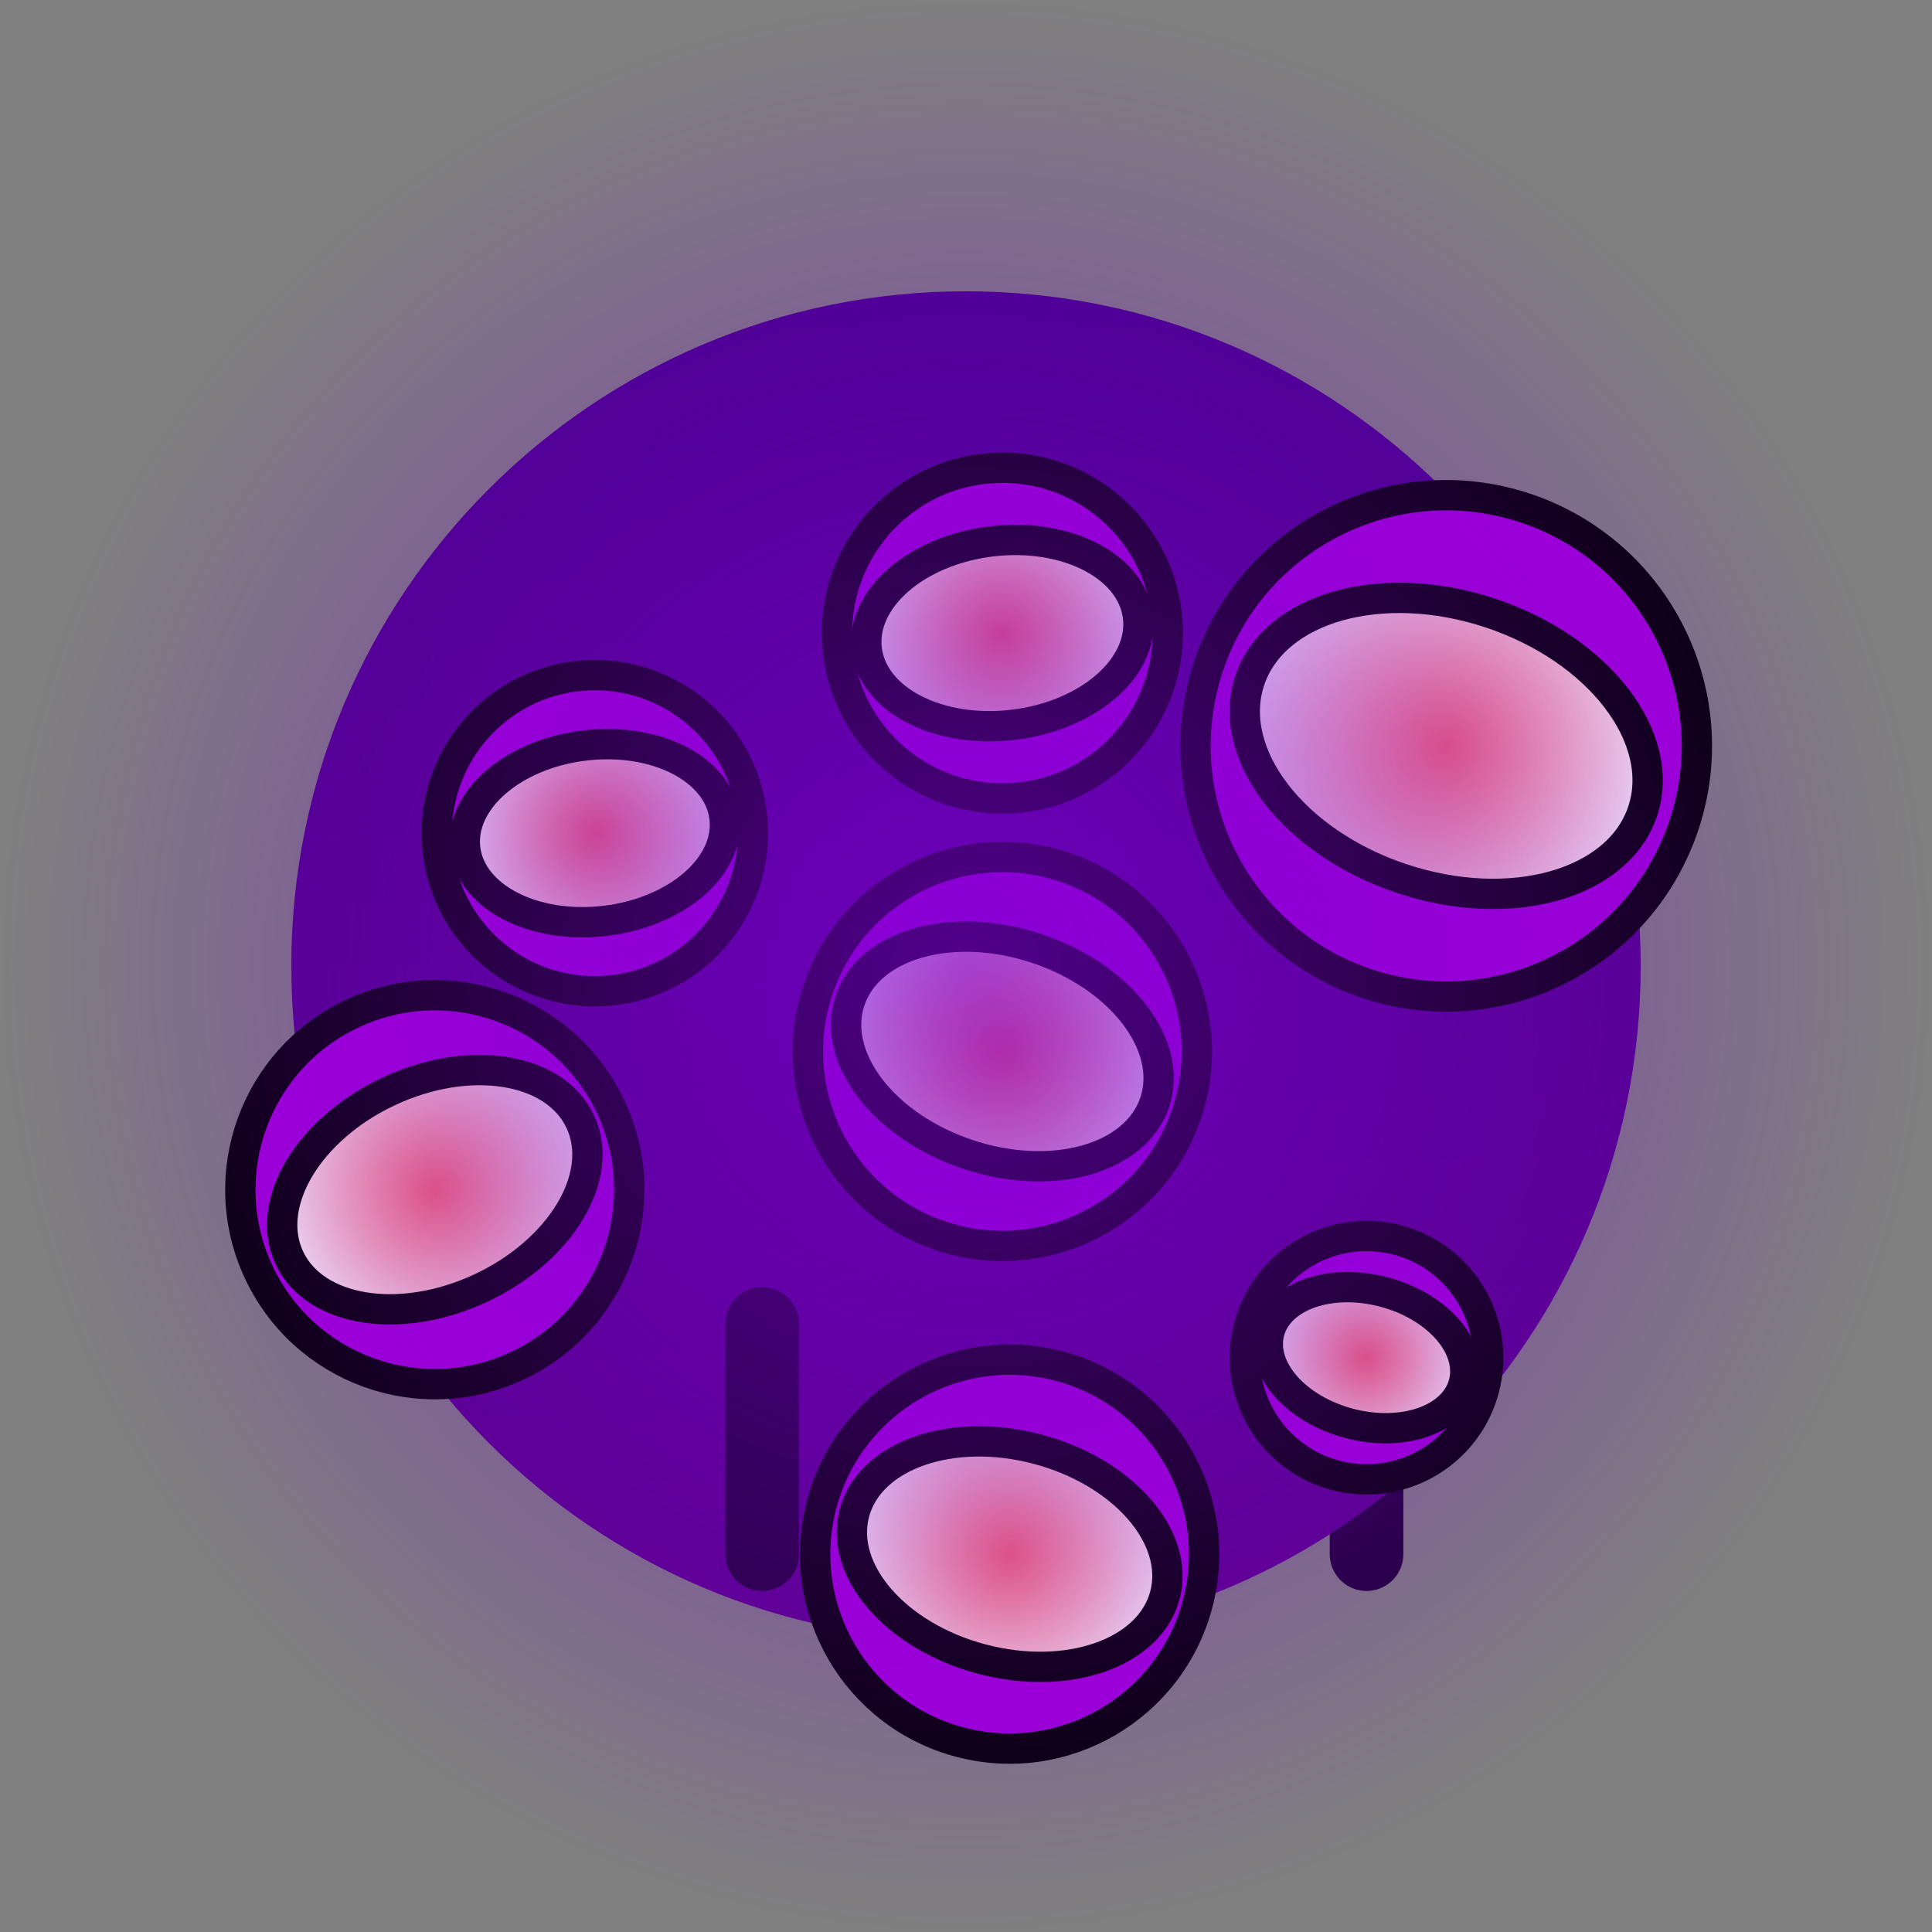 <svg version="1.1" xmlns="http://www.w3.org/2000/svg" xmlns:xlink="http://www.w3.org/1999/xlink" width="223.031" height="223.031" viewBox="0,0,223.031,223.031"><rect x="0" y="0" width="223.031" height="223.031" fill="#808080" stroke="none"/><defs><linearGradient x1="320" y1="102.113" x2="320" y2="257.887" gradientUnits="userSpaceOnUse" id="color-1"><stop offset="0" stop-color="#450089"/><stop offset="1" stop-color="#5a008a"/></linearGradient><radialGradient cx="258.679" cy="205.825" r="18.542" gradientUnits="userSpaceOnUse" id="color-2"><stop offset="0" stop-color="#ff6e6e"/><stop offset="1" stop-color="#ffffff"/></radialGradient><radialGradient cx="324.2" cy="189.866" r="18.542" gradientUnits="userSpaceOnUse" id="color-3"><stop offset="0" stop-color="#ff6e6e"/><stop offset="1" stop-color="#ffffff"/></radialGradient><radialGradient cx="277.158" cy="164.668" r="15.073" gradientUnits="userSpaceOnUse" id="color-4"><stop offset="0" stop-color="#ff6e6e"/><stop offset="1" stop-color="#ffffff"/></radialGradient><radialGradient cx="325.04" cy="247.894" r="18.542" gradientUnits="userSpaceOnUse" id="color-5"><stop offset="0" stop-color="#ff6e6e"/><stop offset="1" stop-color="#ffffff"/></radialGradient><radialGradient cx="366.239" cy="225.217" r="11.603" gradientUnits="userSpaceOnUse" id="color-6"><stop offset="0" stop-color="#ff6e6e"/><stop offset="1" stop-color="#ffffff"/></radialGradient><radialGradient cx="375.435" cy="154.589" r="23.9" gradientUnits="userSpaceOnUse" id="color-7"><stop offset="0" stop-color="#ff6e6e"/><stop offset="1" stop-color="#ffffff"/></radialGradient><radialGradient cx="324.2" cy="141.57" r="15.769" gradientUnits="userSpaceOnUse" id="color-8"><stop offset="0" stop-color="#ff6e6e"/><stop offset="1" stop-color="#ffffff"/></radialGradient><radialGradient cx="320" cy="180" r="111.515" gradientUnits="userSpaceOnUse" id="color-9"><stop offset="0" stop-color="#7a00d1" stop-opacity="0.671"/><stop offset="1" stop-color="#7a00d1" stop-opacity="0"/></radialGradient></defs><g transform="translate(-208.485,-68.485)"><g data-paper-data="{&quot;isPaintingLayer&quot;:true}" fill-rule="nonzero" stroke-linejoin="miter" stroke-miterlimit="10" stroke-dasharray="" stroke-dashoffset="0" style="mix-blend-mode: normal"><path d="M332.603,221.318v26.576" fill="#1d0034" stroke="#1d0034" stroke-width="8.5" stroke-linecap="round"/><path d="M366.239,247.894v-26.576" fill="none" stroke="#1d0034" stroke-width="8.5" stroke-linecap="round"/><path d="M242.113,180c0,-43.016 34.871,-77.887 77.887,-77.887c43.016,0 77.887,34.871 77.887,77.887c0,43.016 -34.871,77.887 -77.887,77.887c-43.016,0 -77.887,-34.871 -77.887,-77.887z" fill="url(#color-1)" stroke="none" stroke-width="0" stroke-linecap="butt"/><g stroke="#000000" stroke-width="3.5" stroke-linecap="butt"><path d="M238.348,215.337c-5.254,-11.229 -0.41,-24.59 10.818,-29.844c11.229,-5.254 24.59,-0.41 29.844,10.818c5.254,11.229 0.41,24.59 -10.818,29.844c-11.229,5.254 -24.59,0.41 -29.844,-10.818z" fill="#a100d9"/><path d="M275.474,197.967c2.934,6.271 -2.207,14.872 -11.482,19.212c-9.276,4.34 -19.173,2.775 -22.107,-3.496c-2.934,-6.271 2.207,-14.872 11.482,-19.212c9.276,-4.34 19.173,-2.775 22.107,3.496z" fill="url(#color-2)"/></g><path d="M296.476,221.318v26.576" fill="none" stroke="#1d0034" stroke-width="8.5" stroke-linecap="round"/><g stroke="#000000" stroke-width="3.5" stroke-linecap="butt"><path d="M302.896,182.799c3.903,-11.766 16.605,-18.14 28.371,-14.237c11.766,3.903 18.14,16.605 14.237,28.371c-3.903,11.766 -16.605,18.14 -28.371,14.237c-11.766,-3.903 -18.14,-16.605 -14.237,-28.371z" fill="#a100d9"/><path d="M341.798,195.704c-2.18,6.571 -11.826,9.284 -21.545,6.06c-9.719,-3.224 -15.832,-11.165 -13.652,-17.736c2.18,-6.571 11.826,-9.284 21.545,-6.06c9.719,3.224 15.832,11.165 13.652,17.736z" fill="url(#color-3)"/></g><g stroke="#000000" stroke-width="3.5" stroke-linecap="butt"><path d="M259.041,166.849c-1.204,-10.005 5.93,-19.093 15.936,-20.297c10.005,-1.204 19.093,5.93 20.297,15.936c1.204,10.005 -5.93,19.093 -15.936,20.297c-10.005,1.204 -19.093,-5.93 -20.297,-15.936z" fill="#a100d9"/><path d="M292.123,162.867c0.673,5.588 -5.482,10.924 -13.748,11.919c-8.265,0.995 -15.511,-2.728 -16.183,-8.316c-0.673,-5.588 5.482,-10.924 13.748,-11.919c8.265,-0.995 15.511,2.728 16.183,8.316z" fill="url(#color-4)"/></g><g stroke="#000000" stroke-width="3.5" stroke-linecap="butt"><path d="M303.338,242.162c3.166,-11.986 15.449,-19.135 27.435,-15.969c11.986,3.166 19.135,15.449 15.969,27.435c-3.166,11.986 -15.449,19.135 -27.435,15.969c-11.986,-3.166 -19.135,-15.449 -15.969,-27.435z" fill="#a100d9"/><path d="M342.967,252.63c-1.768,6.694 -11.228,10 -21.129,7.384c-9.901,-2.615 -16.494,-10.162 -14.726,-16.855c1.768,-6.694 11.228,-10 21.129,-7.384c9.901,2.615 16.494,10.162 14.726,16.855z" fill="url(#color-5)"/></g><g stroke="#000000" stroke-width="3.5" stroke-linecap="butt"><path d="M352.659,221.629c1.981,-7.5 9.667,-11.974 17.167,-9.993c7.5,1.981 11.974,9.667 9.993,17.167c-1.981,7.5 -9.667,11.974 -17.167,9.993c-7.5,-1.981 -11.974,-9.667 -9.993,-17.167z" fill="#a100d9"/><path d="M377.457,228.18c-1.106,4.189 -7.026,6.257 -13.221,4.621c-6.196,-1.637 -10.321,-6.359 -9.215,-10.547c1.106,-4.189 7.026,-6.257 13.221,-4.621c6.196,1.637 10.321,6.359 9.215,10.547z" fill="url(#color-6)"/></g><g stroke="#000000" stroke-width="3.5" stroke-linecap="butt"><path d="M347.974,145.479c5.031,-15.166 21.405,-23.382 36.571,-18.351c15.166,5.031 23.382,21.405 18.351,36.571c-5.031,15.166 -21.405,23.382 -36.571,18.351c-15.166,-5.031 -23.382,-21.405 -18.351,-36.571z" fill="#a100d9"/><path d="M398.12,162.114c-2.81,8.47 -15.244,11.967 -27.772,7.811c-12.528,-4.156 -20.407,-14.392 -17.597,-22.861c2.81,-8.47 15.244,-11.967 27.772,-7.811c12.528,4.156 20.407,14.392 17.597,22.861z" fill="url(#color-7)"/></g><g stroke="#000000" stroke-width="3.5" stroke-linecap="butt"><path d="M305.247,143.851c-1.26,-10.467 6.204,-19.974 16.672,-21.234c10.467,-1.26 19.974,6.204 21.234,16.672c1.26,10.467 -6.204,19.974 -16.672,21.234c-10.467,1.26 -19.974,-6.204 -21.234,-16.672z" fill="#a100d9"/><path d="M339.856,139.686c0.704,5.846 -5.736,11.428 -14.382,12.469c-8.647,1.041 -16.227,-2.854 -16.93,-8.7c-0.704,-5.846 5.736,-11.428 14.382,-12.469c8.647,-1.041 16.227,2.854 16.93,8.7z" fill="url(#color-8)"/></g><path d="M208.485,180c0,-61.588 49.927,-111.515 111.515,-111.515c61.588,0 111.515,49.927 111.515,111.515c0,61.588 -49.927,111.515 -111.515,111.515c-61.588,0 -111.515,-49.927 -111.515,-111.515z" fill="url(#color-9)" stroke="none" stroke-width="0" stroke-linecap="butt"/></g></g></svg>